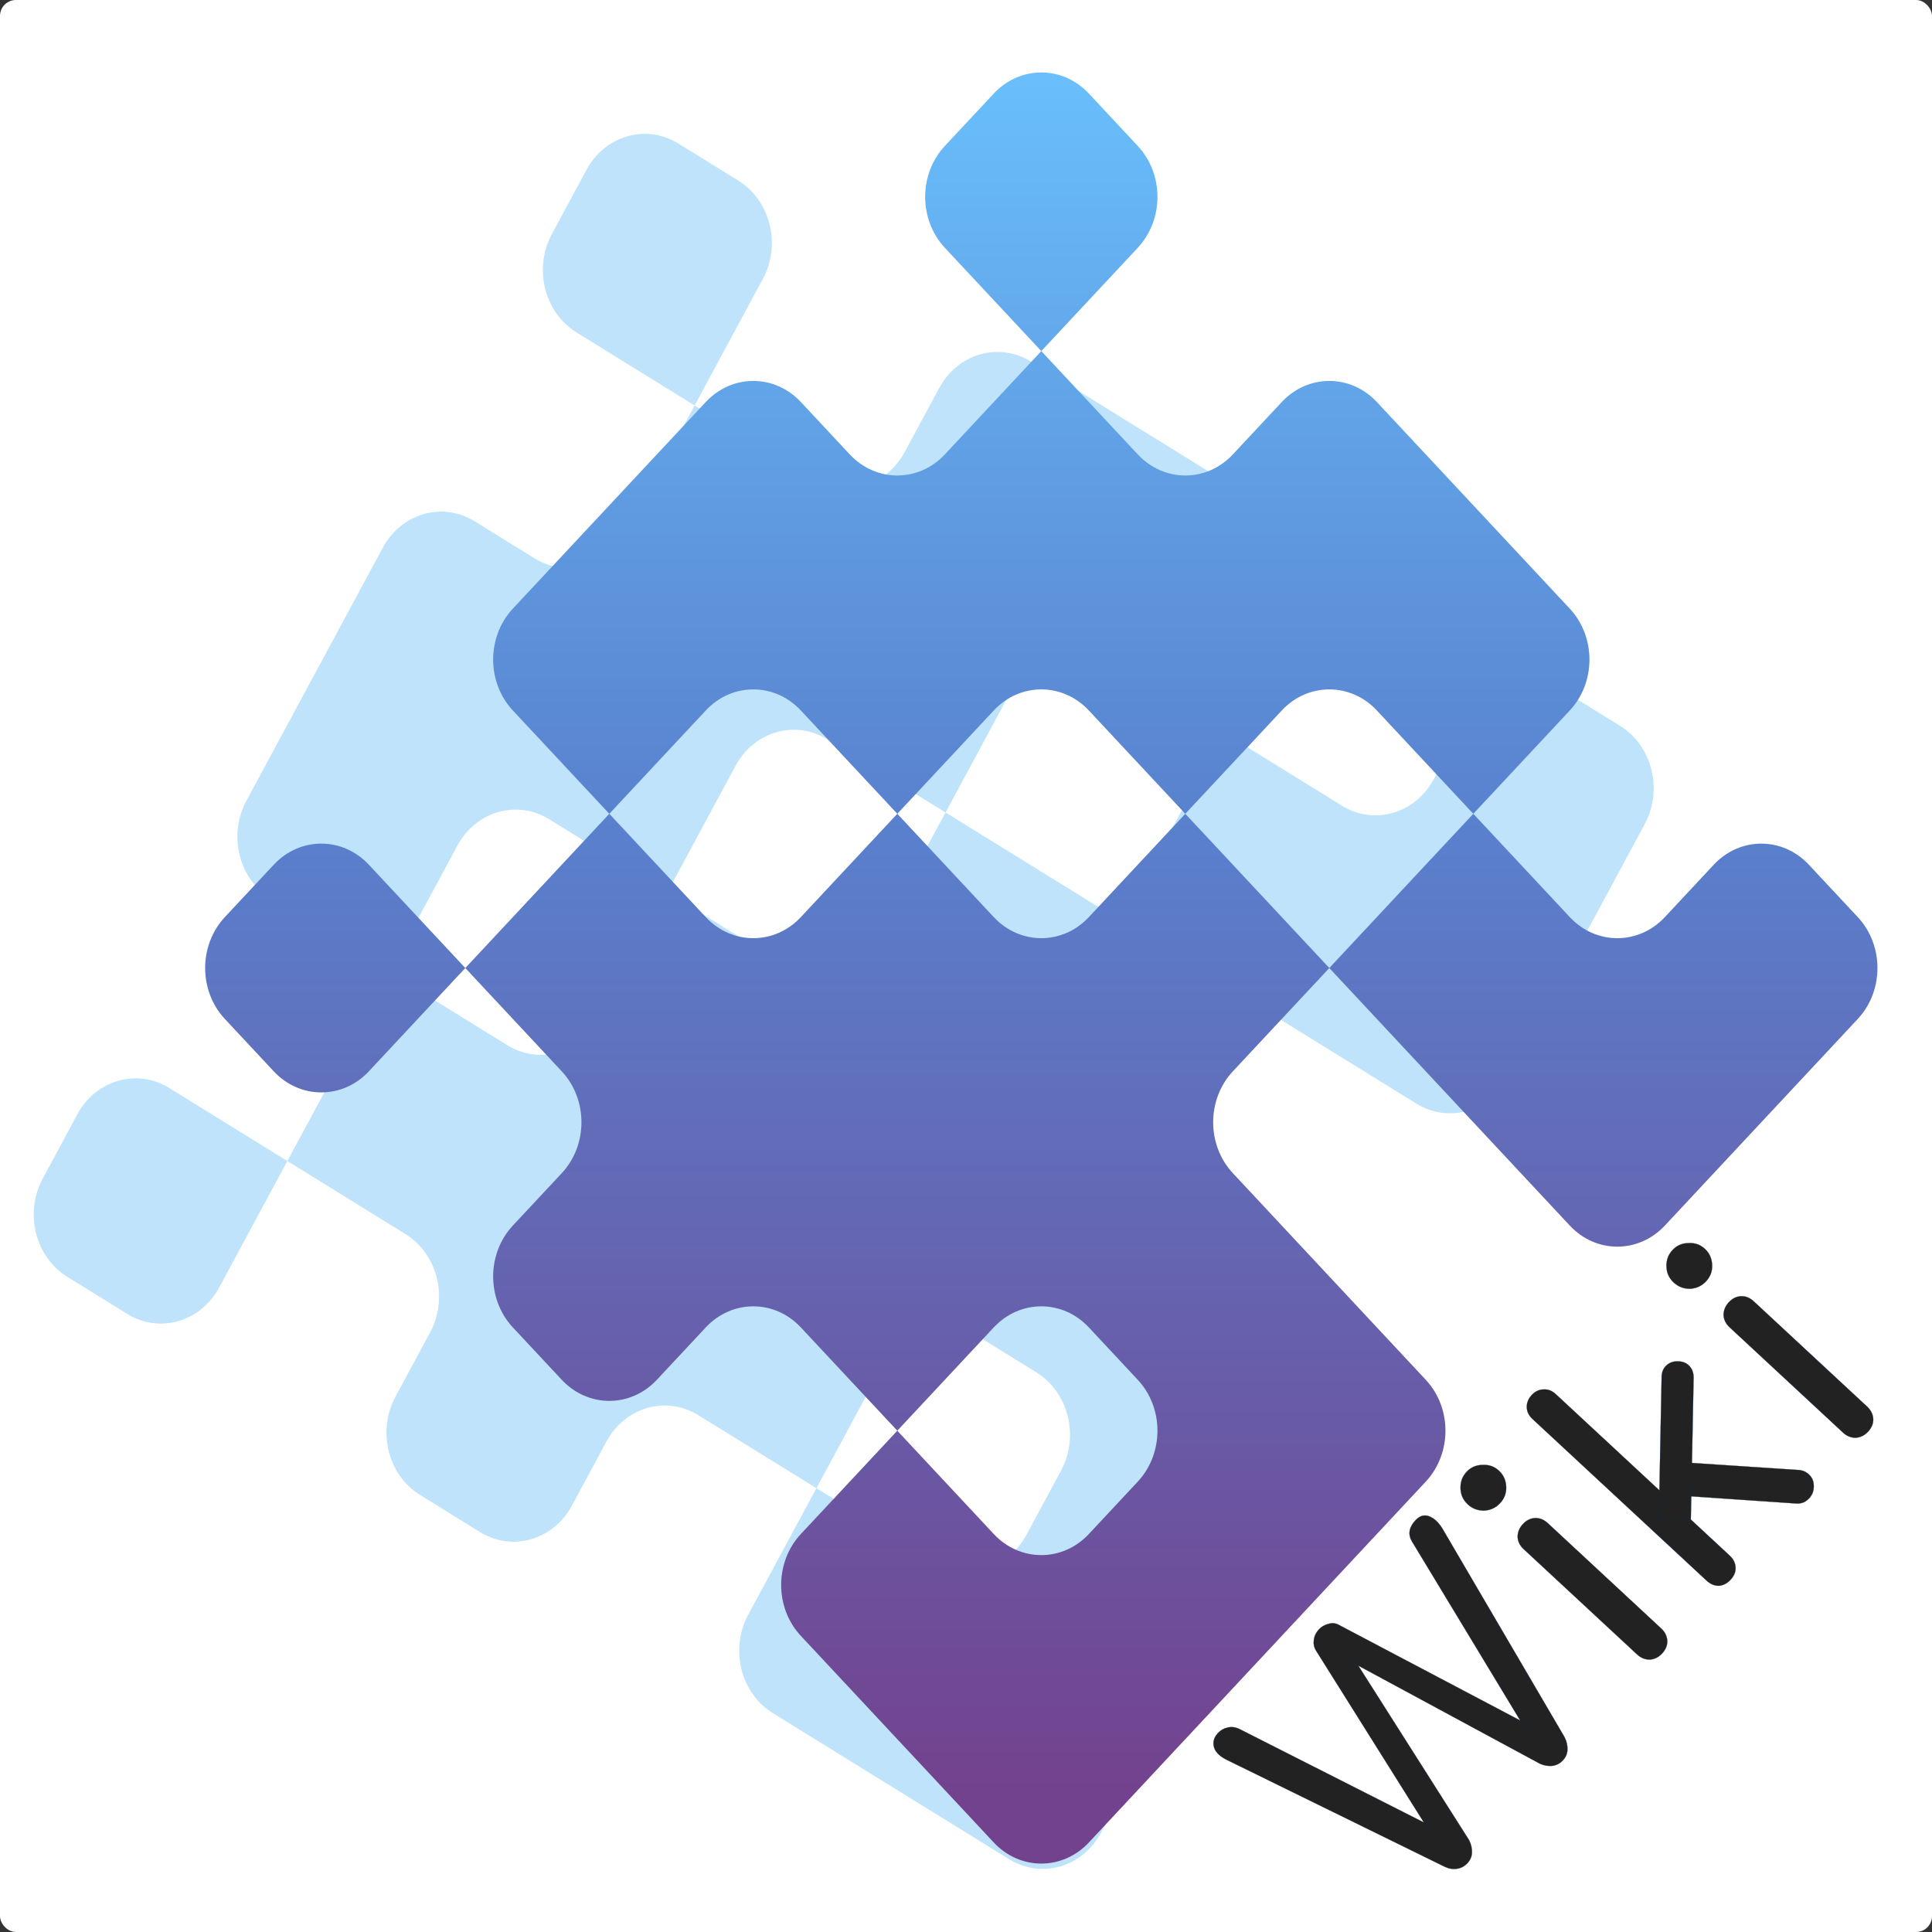 <svg width="1946" height="1946" viewBox="0 0 1946 1946" fill="none" xmlns="http://www.w3.org/2000/svg">
<rect x="0" y="0" width="1946" height="1946" fill="#333333" stroke="none"/>
<g clip-path="url(#clip0_1059_2369)">
<rect width="1946" height="1946" rx="16" fill="white"/>
<path fill-rule="evenodd" clip-rule="evenodd" d="M768.356 280.974C787.063 246.269 775.961 201.892 743.558 181.855L683.258 144.567C650.854 124.53 609.421 136.421 590.713 171.126L555.898 235.711C537.19 270.416 548.292 314.793 580.695 334.83L699.667 408.398L630.979 535.822C612.27 570.527 570.837 582.418 538.434 562.381L478.133 525.093C445.73 505.056 404.296 516.947 385.588 551.652L248.212 806.499C229.504 841.205 240.606 885.581 273.009 905.619L391.981 979.187L289.419 1169.45L170.447 1095.88C138.044 1075.85 96.61 1087.74 77.902 1122.44L43.088 1187.03C24.38 1221.73 35.482 1266.11 67.885 1286.15L128.185 1323.44C160.589 1343.47 202.022 1331.57 220.731 1296.87L289.419 1169.45L408.39 1243.02C440.793 1263.05 451.896 1307.43 433.188 1342.14L398.373 1406.72C379.665 1441.43 390.768 1485.8 423.171 1505.84L483.471 1543.13C515.875 1563.16 557.308 1551.28 576.016 1516.57L610.83 1451.98C629.539 1417.28 670.972 1405.39 703.375 1425.43L822.347 1498.99L753.658 1626.41C734.951 1661.13 746.053 1705.5 778.456 1725.54L1016.4 1872.67C1048.8 1892.71 1090.23 1880.82 1108.94 1846.12L1348.88 1401C1367.59 1366.3 1356.49 1321.92 1324.08 1301.88L1086.14 1154.75C1053.74 1134.71 1042.63 1090.33 1061.35 1055.63L1130.03 928.206L1426.65 1111.62C1459.05 1131.66 1500.48 1119.77 1519.19 1085.07L1656.57 830.216C1675.28 795.511 1664.18 751.134 1631.78 731.096L1571.47 693.808C1539.07 673.772 1497.63 685.662 1478.93 720.368L1444.11 784.952C1425.4 819.657 1383.97 831.548 1351.57 811.512L1232.6 737.943L1301.28 610.519C1319.99 575.814 1308.89 531.437 1276.48 511.4L1038.54 364.263C1006.14 344.227 964.707 356.117 946.001 390.823L911.184 455.407C892.475 490.113 851.042 502.003 818.638 481.967L699.667 408.398L768.356 280.974ZM952.392 818.358L1130.03 928.206L1232.6 737.943L1113.62 664.375C1081.22 644.338 1039.78 656.229 1021.08 690.934L952.392 818.358ZM672.186 898.772L791.157 972.34C823.561 992.378 864.994 980.487 883.702 945.782L952.392 818.358L833.419 744.789C801.016 724.753 759.582 736.643 740.874 771.349L672.186 898.772ZM672.186 898.772L553.214 825.204C520.811 805.167 479.377 817.058 460.67 851.763L391.981 979.187L510.952 1052.75C543.356 1072.79 584.789 1060.9 603.497 1026.2L672.186 898.772ZM822.347 1498.99L941.32 1572.56C973.722 1592.6 1015.16 1580.71 1033.86 1546L1068.68 1481.42C1087.38 1446.72 1076.29 1402.34 1043.88 1382.3L983.579 1345.02C951.177 1324.97 909.743 1336.87 891.035 1371.57L822.347 1498.99Z" fill="#BEE3FA"/>
<path fill-rule="evenodd" clip-rule="evenodd" d="M1145.99 249.601C1172.45 221.265 1172.45 175.322 1145.99 146.986L1096.76 94.252C1070.3 65.916 1027.4 65.916 1000.95 94.252L951.717 146.986C925.255 175.322 925.255 221.265 951.717 249.601L1048.85 353.642L951.717 457.684C925.255 486.021 882.361 486.021 855.904 457.684L806.668 404.95C780.211 376.613 737.316 376.613 710.859 404.95L516.579 613.033C490.122 641.369 490.122 687.312 516.579 715.649L613.719 819.69L468.675 975.038L371.535 870.997C345.077 842.661 302.182 842.661 275.725 870.997L226.49 923.73C200.033 952.067 200.033 998.01 226.49 1026.35L275.725 1079.08C302.182 1107.41 345.077 1107.41 371.535 1079.08L468.675 975.038L565.815 1079.08C592.271 1107.41 592.271 1153.36 565.815 1181.69L516.579 1234.43C490.122 1262.77 490.122 1308.71 516.579 1337.05L565.815 1389.78C592.271 1418.11 635.167 1418.11 661.624 1389.78L710.859 1337.05C737.316 1308.71 780.211 1308.71 806.668 1337.05L903.804 1441.08L806.668 1545.12C780.211 1573.46 780.211 1619.4 806.668 1647.75L1000.95 1855.82C1027.4 1884.16 1070.3 1884.16 1096.76 1855.82L1436.08 1492.39C1462.54 1464.06 1462.54 1418.11 1436.08 1389.78L1241.81 1181.69C1215.34 1153.36 1215.34 1107.41 1241.81 1079.08L1338.94 975.038L1581.13 1234.43C1607.58 1262.77 1650.48 1262.77 1676.94 1234.43L1871.22 1026.35C1897.67 998.01 1897.67 952.067 1871.22 923.73L1821.98 870.997C1795.52 842.661 1752.63 842.661 1726.17 870.997L1676.94 923.73C1650.48 952.067 1607.58 952.067 1581.13 923.73L1483.98 819.69L1581.13 715.649C1607.58 687.312 1607.58 641.369 1581.13 613.033L1386.85 404.95C1360.39 376.613 1317.49 376.613 1291.04 404.95L1241.81 457.684C1215.34 486.021 1172.45 486.021 1145.99 457.684L1048.85 353.642L1145.99 249.601ZM1193.89 819.69L1338.94 975.038L1483.98 819.69L1386.85 715.649C1360.39 687.312 1317.49 687.312 1291.04 715.649L1193.89 819.69ZM903.804 819.69L1000.95 923.73C1027.4 952.067 1070.3 952.067 1096.76 923.73L1193.89 819.69L1096.76 715.649C1070.3 687.312 1027.4 687.312 1000.95 715.649L903.804 819.69ZM903.804 819.69L806.668 715.649C780.211 687.312 737.316 687.312 710.859 715.649L613.719 819.69L710.859 923.73C737.316 952.067 780.211 952.067 806.668 923.73L903.804 819.69ZM903.804 1441.08L1000.95 1545.12C1027.4 1573.46 1070.3 1573.46 1096.76 1545.12L1145.99 1492.39C1172.45 1464.06 1172.45 1418.11 1145.99 1389.78L1096.76 1337.05C1070.3 1308.71 1027.4 1308.71 1000.95 1337.05L903.804 1441.08Z" fill="url(#paint0_linear_1059_2369)"/>
<mask id="path-4-outside-1_1059_2369" maskUnits="userSpaceOnUse" x="1215.28" y="1238.16" width="684.711" height="707.33" fill="black">
<rect fill="white" x="1215.28" y="1238.16" width="684.711" height="707.33"/>
<path d="M1478.06 1876.69C1475.21 1879.77 1471.73 1881.63 1467.62 1882.28C1463.52 1882.92 1459.37 1882.25 1455.16 1880.26L1235.96 1772.75C1228.73 1769.22 1224.36 1765 1222.86 1760.11C1221.34 1754.88 1222.65 1750.04 1226.78 1745.6C1229.48 1742.69 1232.79 1740.83 1236.72 1740.03C1240.49 1739.06 1244.55 1739.65 1248.92 1741.8L1447.06 1842.18L1441.82 1847.82L1325.48 1662.43C1323.55 1659.37 1322.84 1655.84 1323.35 1651.86C1323.86 1647.88 1325.55 1644.35 1328.4 1641.27C1330.94 1638.54 1334.1 1636.69 1337.86 1635.72C1341.61 1634.43 1345.25 1634.79 1348.79 1636.8L1542.79 1739.06L1538.03 1744.19L1422.19 1552.6C1417.97 1545.49 1419.11 1538.43 1425.62 1531.42C1430.06 1526.63 1434.8 1525.3 1439.83 1527.42C1444.69 1529.39 1448.97 1533.36 1452.66 1539.33L1575.88 1749.72C1578.02 1753.93 1579 1758.19 1578.83 1762.49C1578.65 1766.46 1577.13 1769.98 1574.27 1773.06C1571.25 1776.31 1567.61 1778.18 1563.33 1778.67C1559.22 1778.99 1555.23 1778.31 1551.37 1776.64L1353.49 1669.81L1359.2 1663.66L1479.67 1853.35C1481.81 1857.56 1482.8 1861.82 1482.62 1866.12C1482.44 1870.09 1480.92 1873.61 1478.06 1876.69ZM1674.16 1665.46C1670.67 1669.23 1666.53 1671.28 1661.76 1671.62C1656.97 1671.63 1652.7 1669.89 1648.93 1666.4L1534.79 1560.43C1530.86 1556.78 1528.81 1552.65 1528.64 1548.03C1528.62 1543.24 1530.36 1538.97 1533.86 1535.21C1537.51 1531.27 1541.64 1529.22 1546.26 1529.05C1550.87 1528.88 1555.15 1530.62 1559.08 1534.27L1673.22 1640.24C1676.99 1643.73 1679.04 1647.87 1679.38 1652.64C1679.55 1657.26 1677.81 1661.53 1674.16 1665.46ZM1511.03 1514.01C1506.74 1518.63 1501.38 1521.14 1494.96 1521.54C1488.52 1521.62 1483 1519.51 1478.38 1515.22C1473.76 1510.94 1471.34 1505.66 1471.11 1499.4C1470.86 1492.8 1472.88 1487.2 1477.17 1482.58C1481.45 1477.96 1486.82 1475.62 1493.25 1475.54C1499.68 1475.14 1505.2 1477.08 1509.81 1481.37C1514.43 1485.65 1516.86 1491.09 1517.11 1497.69C1517.34 1503.95 1515.31 1509.4 1511.03 1514.01ZM1703.05 1531.46L1670.85 1531.17L1673.67 1387.18C1673.66 1382.39 1675.17 1378.53 1678.2 1375.62C1681.38 1372.52 1685.29 1371.06 1689.92 1371.22C1694.71 1371.2 1698.56 1372.71 1701.48 1375.74C1704.4 1378.77 1705.87 1382.68 1705.88 1387.47L1703.05 1531.46ZM1743.16 1591.14C1739.67 1594.9 1735.7 1596.95 1731.25 1597.28C1726.8 1597.28 1722.69 1595.53 1718.92 1592.04L1543.73 1429.4C1539.97 1425.9 1538.01 1422.01 1537.85 1417.73C1537.68 1413.11 1539.34 1408.92 1542.83 1405.16C1546.33 1401.4 1550.3 1399.52 1554.76 1399.52C1559.21 1399.19 1563.31 1400.77 1567.07 1404.26L1742.26 1566.9C1746.02 1570.4 1747.99 1574.45 1748.16 1579.07C1748.32 1583.36 1746.65 1587.38 1743.16 1591.14ZM1826.89 1498.38C1826.58 1503.18 1824.66 1507.13 1821.14 1510.23C1817.95 1513.32 1813.96 1514.71 1809.16 1514.39L1696.44 1506.69L1696.18 1473.02L1811.37 1480.63C1816.17 1480.95 1820.04 1482.78 1822.97 1486.14C1825.89 1489.17 1827.2 1493.25 1826.89 1498.38ZM1881.6 1442.03C1878.1 1445.79 1873.97 1447.84 1869.2 1448.19C1864.41 1448.2 1860.13 1446.46 1856.37 1442.97L1742.23 1337C1738.29 1333.34 1736.24 1329.21 1736.07 1324.59C1736.06 1319.81 1737.8 1315.53 1741.29 1311.77C1744.94 1307.84 1749.08 1305.78 1753.69 1305.61C1758.31 1305.44 1762.58 1307.18 1766.52 1310.83L1880.66 1416.8C1884.42 1420.29 1886.47 1424.43 1886.82 1429.2C1886.99 1433.82 1885.25 1438.1 1881.6 1442.03ZM1718.46 1290.58C1714.18 1295.19 1708.82 1297.7 1702.4 1298.11C1695.96 1298.18 1690.43 1296.07 1685.82 1291.79C1681.2 1287.5 1678.77 1282.23 1678.54 1275.96C1678.3 1269.37 1680.32 1263.76 1684.6 1259.14C1688.89 1254.53 1694.25 1252.18 1700.69 1252.11C1707.11 1251.7 1712.63 1253.64 1717.25 1257.93C1721.87 1262.22 1724.3 1267.66 1724.54 1274.25C1724.78 1280.52 1722.75 1285.96 1718.46 1290.58Z"/>
</mask>
<path d="M1478.06 1876.69C1475.21 1879.77 1471.73 1881.63 1467.62 1882.28C1463.52 1882.92 1459.37 1882.25 1455.16 1880.26L1235.96 1772.75C1228.73 1769.22 1224.36 1765 1222.86 1760.11C1221.34 1754.88 1222.65 1750.04 1226.78 1745.6C1229.48 1742.69 1232.79 1740.83 1236.72 1740.03C1240.49 1739.06 1244.55 1739.65 1248.92 1741.8L1447.06 1842.18L1441.82 1847.82L1325.48 1662.43C1323.55 1659.37 1322.84 1655.84 1323.35 1651.86C1323.86 1647.88 1325.55 1644.35 1328.4 1641.27C1330.94 1638.54 1334.1 1636.69 1337.86 1635.72C1341.61 1634.43 1345.25 1634.79 1348.79 1636.8L1542.79 1739.06L1538.03 1744.19L1422.19 1552.6C1417.97 1545.49 1419.11 1538.43 1425.62 1531.42C1430.06 1526.63 1434.8 1525.3 1439.83 1527.42C1444.69 1529.39 1448.97 1533.36 1452.66 1539.33L1575.88 1749.72C1578.02 1753.93 1579 1758.19 1578.83 1762.49C1578.65 1766.46 1577.13 1769.98 1574.27 1773.06C1571.25 1776.31 1567.61 1778.18 1563.33 1778.67C1559.22 1778.99 1555.23 1778.31 1551.37 1776.64L1353.49 1669.81L1359.2 1663.66L1479.67 1853.35C1481.81 1857.56 1482.8 1861.82 1482.62 1866.12C1482.44 1870.09 1480.92 1873.61 1478.06 1876.69ZM1674.16 1665.46C1670.67 1669.23 1666.53 1671.28 1661.76 1671.62C1656.97 1671.63 1652.7 1669.89 1648.93 1666.4L1534.79 1560.43C1530.86 1556.78 1528.81 1552.65 1528.64 1548.03C1528.62 1543.24 1530.36 1538.97 1533.86 1535.21C1537.51 1531.27 1541.64 1529.22 1546.26 1529.05C1550.87 1528.88 1555.15 1530.62 1559.08 1534.27L1673.22 1640.24C1676.99 1643.73 1679.04 1647.87 1679.38 1652.64C1679.55 1657.26 1677.81 1661.53 1674.16 1665.46ZM1511.03 1514.01C1506.74 1518.63 1501.38 1521.14 1494.96 1521.54C1488.52 1521.62 1483 1519.51 1478.38 1515.22C1473.76 1510.94 1471.34 1505.66 1471.11 1499.4C1470.86 1492.8 1472.88 1487.2 1477.17 1482.58C1481.45 1477.96 1486.82 1475.62 1493.25 1475.54C1499.68 1475.14 1505.2 1477.08 1509.81 1481.37C1514.43 1485.65 1516.86 1491.09 1517.11 1497.69C1517.34 1503.95 1515.31 1509.4 1511.03 1514.01ZM1703.05 1531.46L1670.85 1531.17L1673.67 1387.18C1673.66 1382.39 1675.17 1378.53 1678.2 1375.62C1681.38 1372.52 1685.29 1371.06 1689.92 1371.22C1694.71 1371.2 1698.56 1372.71 1701.48 1375.74C1704.4 1378.77 1705.87 1382.68 1705.88 1387.47L1703.05 1531.46ZM1743.16 1591.14C1739.67 1594.9 1735.7 1596.95 1731.25 1597.28C1726.8 1597.28 1722.69 1595.53 1718.92 1592.04L1543.73 1429.4C1539.97 1425.9 1538.01 1422.01 1537.85 1417.73C1537.68 1413.11 1539.34 1408.92 1542.83 1405.16C1546.33 1401.4 1550.3 1399.52 1554.76 1399.52C1559.21 1399.19 1563.31 1400.77 1567.07 1404.26L1742.26 1566.9C1746.02 1570.4 1747.99 1574.45 1748.16 1579.07C1748.32 1583.36 1746.65 1587.38 1743.16 1591.14ZM1826.89 1498.38C1826.58 1503.18 1824.66 1507.13 1821.14 1510.23C1817.95 1513.32 1813.96 1514.71 1809.16 1514.39L1696.44 1506.69L1696.18 1473.02L1811.37 1480.63C1816.17 1480.95 1820.04 1482.78 1822.97 1486.14C1825.89 1489.17 1827.2 1493.25 1826.89 1498.38ZM1881.6 1442.03C1878.1 1445.79 1873.97 1447.84 1869.2 1448.19C1864.41 1448.2 1860.13 1446.46 1856.37 1442.97L1742.23 1337C1738.29 1333.34 1736.24 1329.21 1736.07 1324.59C1736.06 1319.81 1737.8 1315.53 1741.29 1311.77C1744.94 1307.84 1749.08 1305.78 1753.69 1305.61C1758.31 1305.44 1762.58 1307.18 1766.52 1310.83L1880.66 1416.8C1884.42 1420.29 1886.47 1424.43 1886.82 1429.2C1886.99 1433.82 1885.25 1438.1 1881.6 1442.03ZM1718.46 1290.58C1714.18 1295.19 1708.82 1297.7 1702.4 1298.11C1695.96 1298.18 1690.43 1296.07 1685.82 1291.79C1681.2 1287.5 1678.77 1282.23 1678.54 1275.96C1678.3 1269.37 1680.32 1263.76 1684.6 1259.14C1688.89 1254.53 1694.25 1252.18 1700.69 1252.11C1707.11 1251.7 1712.63 1253.64 1717.25 1257.93C1721.87 1262.22 1724.3 1267.66 1724.54 1274.25C1724.78 1280.52 1722.75 1285.96 1718.46 1290.58Z" fill="#222222"/>
<path d="M1455.16 1880.26L1455.12 1880.35L1455.12 1880.35L1455.16 1880.26ZM1235.96 1772.75L1236 1772.66L1236 1772.66L1235.96 1772.75ZM1222.86 1760.11L1222.76 1760.13L1222.76 1760.14L1222.86 1760.11ZM1236.72 1740.03L1236.74 1740.12L1236.75 1740.12L1236.72 1740.03ZM1248.92 1741.8L1248.97 1741.71L1248.97 1741.71L1248.92 1741.8ZM1447.06 1842.18L1447.14 1842.24L1447.23 1842.15L1447.11 1842.09L1447.06 1842.18ZM1441.82 1847.82L1441.74 1847.87L1441.81 1847.98L1441.9 1847.89L1441.82 1847.82ZM1325.48 1662.43L1325.56 1662.38L1325.56 1662.38L1325.48 1662.43ZM1337.86 1635.72L1337.88 1635.82L1337.89 1635.82L1337.86 1635.72ZM1348.79 1636.8L1348.74 1636.89L1348.75 1636.89L1348.79 1636.8ZM1542.79 1739.06L1542.87 1739.13L1542.96 1739.03L1542.84 1738.97L1542.79 1739.06ZM1538.03 1744.19L1537.94 1744.24L1538.01 1744.36L1538.1 1744.26L1538.03 1744.19ZM1422.19 1552.6L1422.11 1552.65L1422.11 1552.65L1422.19 1552.6ZM1439.83 1527.42L1439.79 1527.52L1439.8 1527.52L1439.83 1527.42ZM1452.66 1539.33L1452.74 1539.28L1452.74 1539.28L1452.66 1539.33ZM1575.88 1749.72L1575.97 1749.68L1575.97 1749.67L1575.88 1749.72ZM1578.83 1762.49L1578.93 1762.49L1578.93 1762.49L1578.83 1762.49ZM1563.33 1778.67L1563.34 1778.77L1563.34 1778.77L1563.33 1778.67ZM1551.37 1776.64L1551.32 1776.72L1551.33 1776.73L1551.37 1776.64ZM1353.49 1669.81L1353.41 1669.75L1353.33 1669.84L1353.44 1669.9L1353.49 1669.81ZM1359.2 1663.66L1359.29 1663.6L1359.22 1663.49L1359.13 1663.59L1359.2 1663.66ZM1479.67 1853.35L1479.76 1853.3L1479.76 1853.29L1479.67 1853.35ZM1482.62 1866.12L1482.72 1866.12L1482.72 1866.12L1482.62 1866.12ZM1477.99 1876.62C1475.15 1879.68 1471.69 1881.53 1467.61 1882.18L1467.64 1882.37C1471.76 1881.72 1475.26 1879.85 1478.14 1876.76L1477.99 1876.62ZM1467.61 1882.18C1463.53 1882.82 1459.39 1882.15 1455.21 1880.17L1455.12 1880.35C1459.34 1882.35 1463.51 1883.03 1467.64 1882.37L1467.61 1882.18ZM1455.21 1880.17L1236 1772.66L1235.91 1772.84L1455.12 1880.35L1455.21 1880.17ZM1236 1772.66C1228.78 1769.13 1224.44 1764.94 1222.95 1760.08L1222.76 1760.14C1224.28 1765.07 1228.67 1769.3 1235.91 1772.84L1236 1772.66ZM1222.95 1760.08C1221.45 1754.89 1222.74 1750.09 1226.85 1745.66L1226.7 1745.53C1222.55 1750 1221.24 1754.87 1222.76 1760.13L1222.95 1760.08ZM1226.85 1745.66C1229.53 1742.77 1232.83 1740.93 1236.74 1740.12L1236.7 1739.93C1232.75 1740.74 1229.42 1742.61 1226.7 1745.53L1226.85 1745.66ZM1236.75 1740.12C1240.48 1739.17 1244.52 1739.75 1248.88 1741.89L1248.97 1741.71C1244.58 1739.56 1240.49 1738.96 1236.7 1739.93L1236.75 1740.12ZM1248.88 1741.89L1447.02 1842.27L1447.11 1842.09L1248.97 1741.71L1248.88 1741.89ZM1446.99 1842.11L1441.75 1847.75L1441.9 1847.89L1447.14 1842.24L1446.99 1842.11ZM1441.91 1847.77L1325.56 1662.38L1325.39 1662.49L1441.74 1847.87L1441.91 1847.77ZM1325.56 1662.38C1323.64 1659.34 1322.94 1655.84 1323.45 1651.88L1323.25 1651.85C1322.74 1655.85 1323.45 1659.4 1325.39 1662.49L1325.56 1662.38ZM1323.45 1651.88C1323.96 1647.92 1325.63 1644.41 1328.48 1641.34L1328.33 1641.21C1325.46 1644.3 1323.77 1647.85 1323.25 1651.85L1323.45 1651.88ZM1328.48 1641.34C1331 1638.62 1334.14 1636.78 1337.88 1635.82L1337.83 1635.62C1334.05 1636.59 1330.89 1638.45 1328.33 1641.21L1328.48 1641.34ZM1337.89 1635.82C1341.61 1634.53 1345.23 1634.89 1348.74 1636.89L1348.84 1636.71C1345.28 1634.69 1341.6 1634.32 1337.82 1635.63L1337.89 1635.82ZM1348.75 1636.89L1542.75 1739.15L1542.84 1738.97L1348.84 1636.71L1348.75 1636.89ZM1542.72 1738.99L1537.96 1744.12L1538.1 1744.26L1542.87 1739.13L1542.72 1738.99ZM1538.12 1744.14L1422.28 1552.54L1422.11 1552.65L1537.94 1744.24L1538.12 1744.14ZM1422.28 1552.55C1420.18 1549.01 1419.41 1545.49 1419.98 1541.99C1420.55 1538.48 1422.45 1534.98 1425.69 1531.49L1425.54 1531.35C1422.28 1534.87 1420.36 1538.4 1419.78 1541.96C1419.21 1545.51 1419.98 1549.08 1422.11 1552.65L1422.28 1552.55ZM1425.69 1531.49C1427.9 1529.1 1430.19 1527.58 1432.53 1526.92C1434.88 1526.27 1437.3 1526.46 1439.79 1527.52L1439.87 1527.33C1437.34 1526.26 1434.87 1526.06 1432.48 1526.73C1430.09 1527.4 1427.78 1528.95 1425.54 1531.35L1425.69 1531.49ZM1439.8 1527.52C1444.63 1529.47 1448.89 1533.42 1452.57 1539.38L1452.74 1539.28C1449.05 1533.29 1444.76 1529.31 1439.87 1527.33L1439.8 1527.52ZM1452.57 1539.38L1575.79 1749.77L1575.97 1749.67L1452.74 1539.28L1452.57 1539.38ZM1575.79 1749.77C1577.92 1753.97 1578.9 1758.21 1578.73 1762.49L1578.93 1762.49C1579.1 1758.18 1578.11 1753.9 1575.97 1749.68L1575.79 1749.77ZM1578.73 1762.49C1578.55 1766.43 1577.04 1769.93 1574.2 1772.99L1574.34 1773.13C1577.22 1770.03 1578.75 1766.49 1578.93 1762.49L1578.73 1762.49ZM1574.2 1772.99C1571.2 1776.23 1567.57 1778.08 1563.32 1778.57L1563.34 1778.77C1567.64 1778.28 1571.31 1776.39 1574.34 1773.13L1574.2 1772.99ZM1563.33 1778.57C1559.23 1778.88 1555.26 1778.21 1551.41 1776.54L1551.33 1776.73C1555.2 1778.41 1559.21 1779.09 1563.34 1778.77L1563.33 1778.57ZM1551.42 1776.55L1353.53 1669.73L1353.44 1669.9L1551.32 1776.72L1551.42 1776.55ZM1353.56 1669.88L1359.28 1663.73L1359.13 1663.59L1353.41 1669.75L1353.56 1669.88ZM1359.12 1663.71L1479.59 1853.4L1479.76 1853.29L1359.29 1663.6L1359.12 1663.71ZM1479.58 1853.39C1481.72 1857.59 1482.69 1861.83 1482.52 1866.11L1482.72 1866.12C1482.9 1861.8 1481.91 1857.53 1479.76 1853.3L1479.58 1853.39ZM1482.52 1866.11C1482.34 1870.06 1480.83 1873.56 1477.99 1876.62L1478.14 1876.76C1481.01 1873.66 1482.54 1870.12 1482.72 1866.12L1482.52 1866.11ZM1661.76 1671.62L1661.76 1671.72L1661.77 1671.72L1661.76 1671.62ZM1528.64 1548.03L1528.54 1548.03L1528.54 1548.03L1528.64 1548.03ZM1679.38 1652.64L1679.48 1652.64L1679.48 1652.63L1679.38 1652.64ZM1494.96 1521.54L1494.96 1521.64L1494.97 1521.64L1494.96 1521.54ZM1471.11 1499.4L1471.01 1499.4L1471.01 1499.4L1471.11 1499.4ZM1493.25 1475.54L1493.25 1475.64L1493.26 1475.64L1493.25 1475.54ZM1517.11 1497.69L1517.21 1497.69L1517.21 1497.69L1517.11 1497.69ZM1674.09 1665.4C1670.61 1669.14 1666.5 1671.18 1661.75 1671.52L1661.77 1671.72C1666.57 1671.38 1670.73 1669.31 1674.23 1665.53L1674.09 1665.4ZM1661.76 1671.52C1657 1671.53 1652.75 1669.81 1649 1666.33L1648.87 1666.47C1652.65 1669.98 1656.94 1671.73 1661.76 1671.72L1661.76 1671.52ZM1649 1666.33L1534.86 1560.36L1534.72 1560.51L1648.87 1666.47L1649 1666.33ZM1534.86 1560.36C1530.94 1556.72 1528.91 1552.61 1528.74 1548.03L1528.54 1548.03C1528.71 1552.68 1530.77 1556.84 1534.72 1560.51L1534.86 1560.36ZM1528.74 1548.03C1528.72 1543.27 1530.45 1539.02 1533.93 1535.27L1533.78 1535.14C1530.27 1538.92 1528.52 1543.22 1528.54 1548.03L1528.74 1548.03ZM1533.93 1535.27C1537.56 1531.36 1541.67 1529.32 1546.26 1529.15L1546.25 1528.95C1541.61 1529.12 1537.45 1531.19 1533.78 1535.14L1533.93 1535.27ZM1546.26 1529.15C1550.85 1528.98 1555.1 1530.71 1559.01 1534.34L1559.15 1534.2C1555.2 1530.53 1550.9 1528.78 1546.25 1528.95L1546.26 1529.15ZM1559.01 1534.34L1673.16 1640.31L1673.29 1640.17L1559.15 1534.2L1559.01 1534.34ZM1673.16 1640.31C1676.9 1643.79 1678.94 1647.9 1679.28 1652.65L1679.48 1652.63C1679.14 1647.83 1677.07 1643.67 1673.29 1640.17L1673.16 1640.31ZM1679.28 1652.64C1679.45 1657.23 1677.72 1661.48 1674.09 1665.4L1674.23 1665.53C1677.9 1661.58 1679.65 1657.28 1679.48 1652.64L1679.28 1652.64ZM1510.95 1513.94C1506.68 1518.54 1501.35 1521.04 1494.95 1521.44L1494.97 1521.64C1501.42 1521.24 1506.8 1518.72 1511.1 1514.08L1510.95 1513.94ZM1494.96 1521.44C1488.55 1521.52 1483.05 1519.42 1478.45 1515.15L1478.31 1515.3C1482.95 1519.6 1488.5 1521.72 1494.96 1521.64L1494.96 1521.44ZM1478.45 1515.15C1473.85 1510.88 1471.44 1505.63 1471.21 1499.39L1471.01 1499.4C1471.24 1505.69 1473.68 1510.99 1478.31 1515.3L1478.45 1515.15ZM1471.21 1499.39C1470.96 1492.82 1472.97 1487.24 1477.24 1482.65L1477.1 1482.51C1472.79 1487.15 1470.76 1492.78 1471.01 1499.4L1471.21 1499.39ZM1477.24 1482.65C1481.51 1478.05 1486.84 1475.72 1493.25 1475.64L1493.25 1475.44C1486.79 1475.52 1481.4 1477.87 1477.1 1482.51L1477.24 1482.65ZM1493.26 1475.64C1499.66 1475.24 1505.15 1477.17 1509.75 1481.44L1509.88 1481.29C1505.24 1476.99 1499.7 1475.04 1493.25 1475.44L1493.26 1475.64ZM1509.75 1481.44C1514.34 1485.71 1516.76 1491.12 1517.01 1497.69L1517.21 1497.69C1516.96 1491.06 1514.52 1485.6 1509.88 1481.29L1509.75 1481.44ZM1517.01 1497.69C1517.24 1503.93 1515.22 1509.35 1510.95 1513.94L1511.1 1514.08C1515.4 1509.44 1517.44 1503.98 1517.21 1497.69L1517.01 1497.69ZM1703.05 1531.46L1703.05 1531.56L1703.15 1531.56L1703.15 1531.46L1703.05 1531.46ZM1670.85 1531.17L1670.75 1531.17L1670.75 1531.27L1670.85 1531.27L1670.85 1531.17ZM1673.67 1387.18L1673.77 1387.18L1673.77 1387.18L1673.67 1387.18ZM1678.2 1375.62L1678.27 1375.69L1678.27 1375.69L1678.2 1375.62ZM1689.92 1371.22L1689.92 1371.32L1689.92 1371.32L1689.92 1371.22ZM1701.48 1375.74L1701.41 1375.81L1701.41 1375.81L1701.48 1375.74ZM1705.88 1387.47L1705.98 1387.47L1705.98 1387.47L1705.88 1387.47ZM1731.25 1597.28L1731.25 1597.38L1731.26 1597.38L1731.25 1597.28ZM1537.85 1417.73L1537.75 1417.73L1537.75 1417.73L1537.85 1417.73ZM1554.76 1399.52L1554.76 1399.62L1554.77 1399.62L1554.76 1399.52ZM1748.16 1579.07L1748.06 1579.07L1748.06 1579.07L1748.16 1579.07ZM1826.89 1498.38L1826.99 1498.39L1826.99 1498.39L1826.89 1498.38ZM1821.14 1510.23L1821.08 1510.16L1821.07 1510.16L1821.14 1510.23ZM1809.16 1514.39L1809.15 1514.49L1809.15 1514.49L1809.16 1514.39ZM1696.44 1506.69L1696.34 1506.69L1696.34 1506.79L1696.43 1506.79L1696.44 1506.69ZM1696.18 1473.02L1696.18 1472.92L1696.08 1472.91L1696.08 1473.02L1696.18 1473.02ZM1811.37 1480.63L1811.37 1480.73L1811.37 1480.73L1811.37 1480.63ZM1822.97 1486.14L1822.9 1486.21L1822.9 1486.21L1822.97 1486.14ZM1703.05 1531.36L1670.85 1531.07L1670.85 1531.27L1703.05 1531.56L1703.05 1531.36ZM1670.95 1531.17L1673.77 1387.18L1673.57 1387.17L1670.75 1531.17L1670.95 1531.17ZM1673.77 1387.18C1673.76 1382.41 1675.26 1378.58 1678.27 1375.69L1678.13 1375.54C1675.08 1378.48 1673.56 1382.36 1673.57 1387.18L1673.77 1387.18ZM1678.27 1375.69C1681.43 1372.62 1685.31 1371.16 1689.92 1371.32L1689.92 1371.12C1685.27 1370.96 1681.34 1372.43 1678.13 1375.54L1678.27 1375.69ZM1689.92 1371.32C1694.69 1371.3 1698.51 1372.8 1701.41 1375.81L1701.55 1375.67C1698.61 1372.62 1694.73 1371.1 1689.92 1371.12L1689.92 1371.32ZM1701.41 1375.81C1704.31 1378.82 1705.77 1382.7 1705.78 1387.47L1705.98 1387.47C1705.97 1382.66 1704.49 1378.72 1701.55 1375.67L1701.41 1375.81ZM1705.78 1387.46L1702.95 1531.46L1703.15 1531.46L1705.98 1387.47L1705.78 1387.46ZM1743.09 1591.07C1739.61 1594.82 1735.66 1596.85 1731.25 1597.18L1731.26 1597.38C1735.74 1597.05 1739.73 1594.99 1743.24 1591.21L1743.09 1591.07ZM1731.25 1597.18C1726.83 1597.18 1722.74 1595.45 1718.99 1591.97L1718.86 1592.12C1722.63 1595.62 1726.77 1597.38 1731.25 1597.38L1731.25 1597.18ZM1718.99 1591.97L1543.8 1429.32L1543.67 1429.47L1718.86 1592.12L1718.99 1591.97ZM1543.8 1429.32C1540.06 1425.85 1538.11 1421.98 1537.95 1417.72L1537.75 1417.73C1537.91 1422.05 1539.89 1425.96 1543.67 1429.47L1543.8 1429.32ZM1537.95 1417.72C1537.78 1413.14 1539.43 1408.97 1542.91 1405.23L1542.76 1405.09C1539.25 1408.87 1537.58 1413.09 1537.75 1417.73L1537.95 1417.72ZM1542.91 1405.23C1546.38 1401.48 1550.33 1399.62 1554.76 1399.62L1554.76 1399.42C1550.27 1399.42 1546.27 1401.31 1542.76 1405.09L1542.91 1405.23ZM1554.77 1399.62C1559.18 1399.29 1563.26 1400.86 1567 1404.33L1567.14 1404.19C1563.36 1400.68 1559.23 1399.08 1554.75 1399.42L1554.77 1399.62ZM1567 1404.33L1742.19 1566.98L1742.33 1566.83L1567.14 1404.19L1567 1404.33ZM1742.19 1566.98C1745.94 1570.45 1747.89 1574.49 1748.06 1579.07L1748.26 1579.06C1748.09 1574.42 1746.11 1570.34 1742.33 1566.83L1742.19 1566.98ZM1748.06 1579.07C1748.22 1583.33 1746.57 1587.33 1743.09 1591.07L1743.24 1591.21C1746.74 1587.43 1748.42 1583.38 1748.26 1579.06L1748.06 1579.07ZM1826.79 1498.37C1826.48 1503.15 1824.57 1507.07 1821.08 1510.16L1821.21 1510.31C1824.75 1507.19 1826.67 1503.21 1826.99 1498.39L1826.79 1498.37ZM1821.07 1510.16C1817.91 1513.23 1813.94 1514.61 1809.17 1514.29L1809.15 1514.49C1813.98 1514.81 1818 1513.42 1821.21 1510.31L1821.07 1510.16ZM1809.17 1514.29L1696.44 1506.59L1696.43 1506.79L1809.15 1514.49L1809.17 1514.29ZM1696.54 1506.69L1696.28 1473.02L1696.08 1473.02L1696.34 1506.69L1696.54 1506.69ZM1696.17 1473.12L1811.37 1480.73L1811.38 1480.53L1696.18 1472.92L1696.17 1473.12ZM1811.37 1480.73C1816.14 1481.05 1819.98 1482.87 1822.9 1486.21L1823.05 1486.08C1820.1 1482.7 1816.2 1480.85 1811.38 1480.53L1811.37 1480.73ZM1822.9 1486.21C1825.79 1489.22 1827.1 1493.27 1826.79 1498.37L1826.99 1498.39C1827.3 1493.24 1825.99 1489.13 1823.04 1486.07L1822.9 1486.21ZM1869.2 1448.19L1869.2 1448.29L1869.2 1448.28L1869.2 1448.19ZM1736.07 1324.59L1735.97 1324.59L1735.97 1324.6L1736.07 1324.59ZM1886.82 1429.2L1886.92 1429.2L1886.92 1429.2L1886.82 1429.2ZM1702.4 1298.11L1702.4 1298.21L1702.4 1298.21L1702.4 1298.11ZM1678.54 1275.96L1678.44 1275.96L1678.44 1275.96L1678.54 1275.96ZM1700.69 1252.11L1700.69 1252.21L1700.69 1252.21L1700.69 1252.11ZM1724.54 1274.25L1724.64 1274.25L1724.64 1274.25L1724.54 1274.25ZM1881.52 1441.96C1878.05 1445.71 1873.94 1447.75 1869.19 1448.09L1869.2 1448.28C1874 1447.94 1878.16 1445.88 1881.67 1442.1L1881.52 1441.96ZM1869.19 1448.09C1864.43 1448.1 1860.18 1446.37 1856.44 1442.89L1856.3 1443.04C1860.08 1446.55 1864.38 1448.3 1869.2 1448.29L1869.19 1448.09ZM1856.44 1442.89L1742.3 1336.92L1742.16 1337.07L1856.3 1443.04L1856.44 1442.89ZM1742.3 1336.92C1738.38 1333.29 1736.34 1329.18 1736.17 1324.59L1735.97 1324.6C1736.14 1329.25 1738.21 1333.4 1742.16 1337.07L1742.3 1336.92ZM1736.17 1324.59C1736.16 1319.83 1737.89 1315.58 1741.36 1311.84L1741.22 1311.7C1737.71 1315.48 1735.96 1319.78 1735.97 1324.59L1736.17 1324.59ZM1741.36 1311.84C1745 1307.92 1749.11 1305.88 1753.7 1305.71L1753.69 1305.51C1749.04 1305.69 1744.88 1307.75 1741.22 1311.7L1741.36 1311.84ZM1753.7 1305.71C1758.28 1305.54 1762.53 1307.27 1766.45 1310.91L1766.59 1310.76C1762.64 1307.09 1758.34 1305.34 1753.69 1305.51L1753.7 1305.71ZM1766.45 1310.91L1880.59 1416.88L1880.73 1416.73L1766.59 1310.76L1766.45 1310.91ZM1880.59 1416.88C1884.34 1420.35 1886.38 1424.46 1886.72 1429.21L1886.92 1429.2C1886.57 1424.39 1884.51 1420.24 1880.73 1416.73L1880.59 1416.88ZM1886.72 1429.21C1886.89 1433.79 1885.16 1438.04 1881.52 1441.96L1881.67 1442.1C1885.34 1438.15 1887.09 1433.85 1886.92 1429.2L1886.72 1429.21ZM1718.39 1290.51C1714.12 1295.11 1708.79 1297.61 1702.39 1298.01L1702.4 1298.21C1708.85 1297.8 1714.23 1295.28 1718.54 1290.64L1718.39 1290.51ZM1702.4 1298.01C1695.98 1298.08 1690.48 1295.98 1685.88 1291.72L1685.75 1291.86C1690.38 1296.17 1695.94 1298.28 1702.4 1298.21L1702.4 1298.01ZM1685.88 1291.72C1681.29 1287.45 1678.87 1282.2 1678.64 1275.96L1678.44 1275.96C1678.68 1282.26 1681.11 1287.56 1685.75 1291.86L1685.88 1291.72ZM1678.64 1275.96C1678.4 1269.39 1680.41 1263.81 1684.68 1259.21L1684.53 1259.07C1680.23 1263.71 1678.2 1269.34 1678.44 1275.96L1678.64 1275.96ZM1684.68 1259.21C1688.95 1254.61 1694.28 1252.28 1700.69 1252.21L1700.69 1252.01C1694.22 1252.08 1688.84 1254.44 1684.53 1259.07L1684.68 1259.21ZM1700.69 1252.21C1707.09 1251.8 1712.59 1253.74 1717.18 1258L1717.32 1257.86C1712.68 1253.55 1707.13 1251.6 1700.68 1252.01L1700.69 1252.21ZM1717.18 1258C1721.78 1262.27 1724.2 1267.69 1724.44 1274.26L1724.64 1274.25C1724.4 1267.63 1721.96 1262.16 1717.32 1257.86L1717.18 1258ZM1724.44 1274.26C1724.67 1280.49 1722.66 1285.91 1718.39 1290.51L1718.54 1290.64C1722.84 1286.01 1724.88 1280.54 1724.64 1274.25L1724.44 1274.26Z" fill="#072B57" mask="url(#path-4-outside-1_1059_2369)"/>
</g>
<defs>
<linearGradient id="paint0_linear_1059_2369" x1="1043.95" y1="1804.35" x2="1043.95" y2="21.472" gradientUnits="userSpaceOnUse">
<stop stop-color="#73428E"/>
<stop offset="0.551" stop-color="#5981CE"/>
<stop offset="1" stop-color="#6AC3FF"/>
</linearGradient>
<clipPath id="clip0_1059_2369">
<rect width="1946" height="1946" rx="16" fill="white"/>
</clipPath>
</defs>
</svg>
